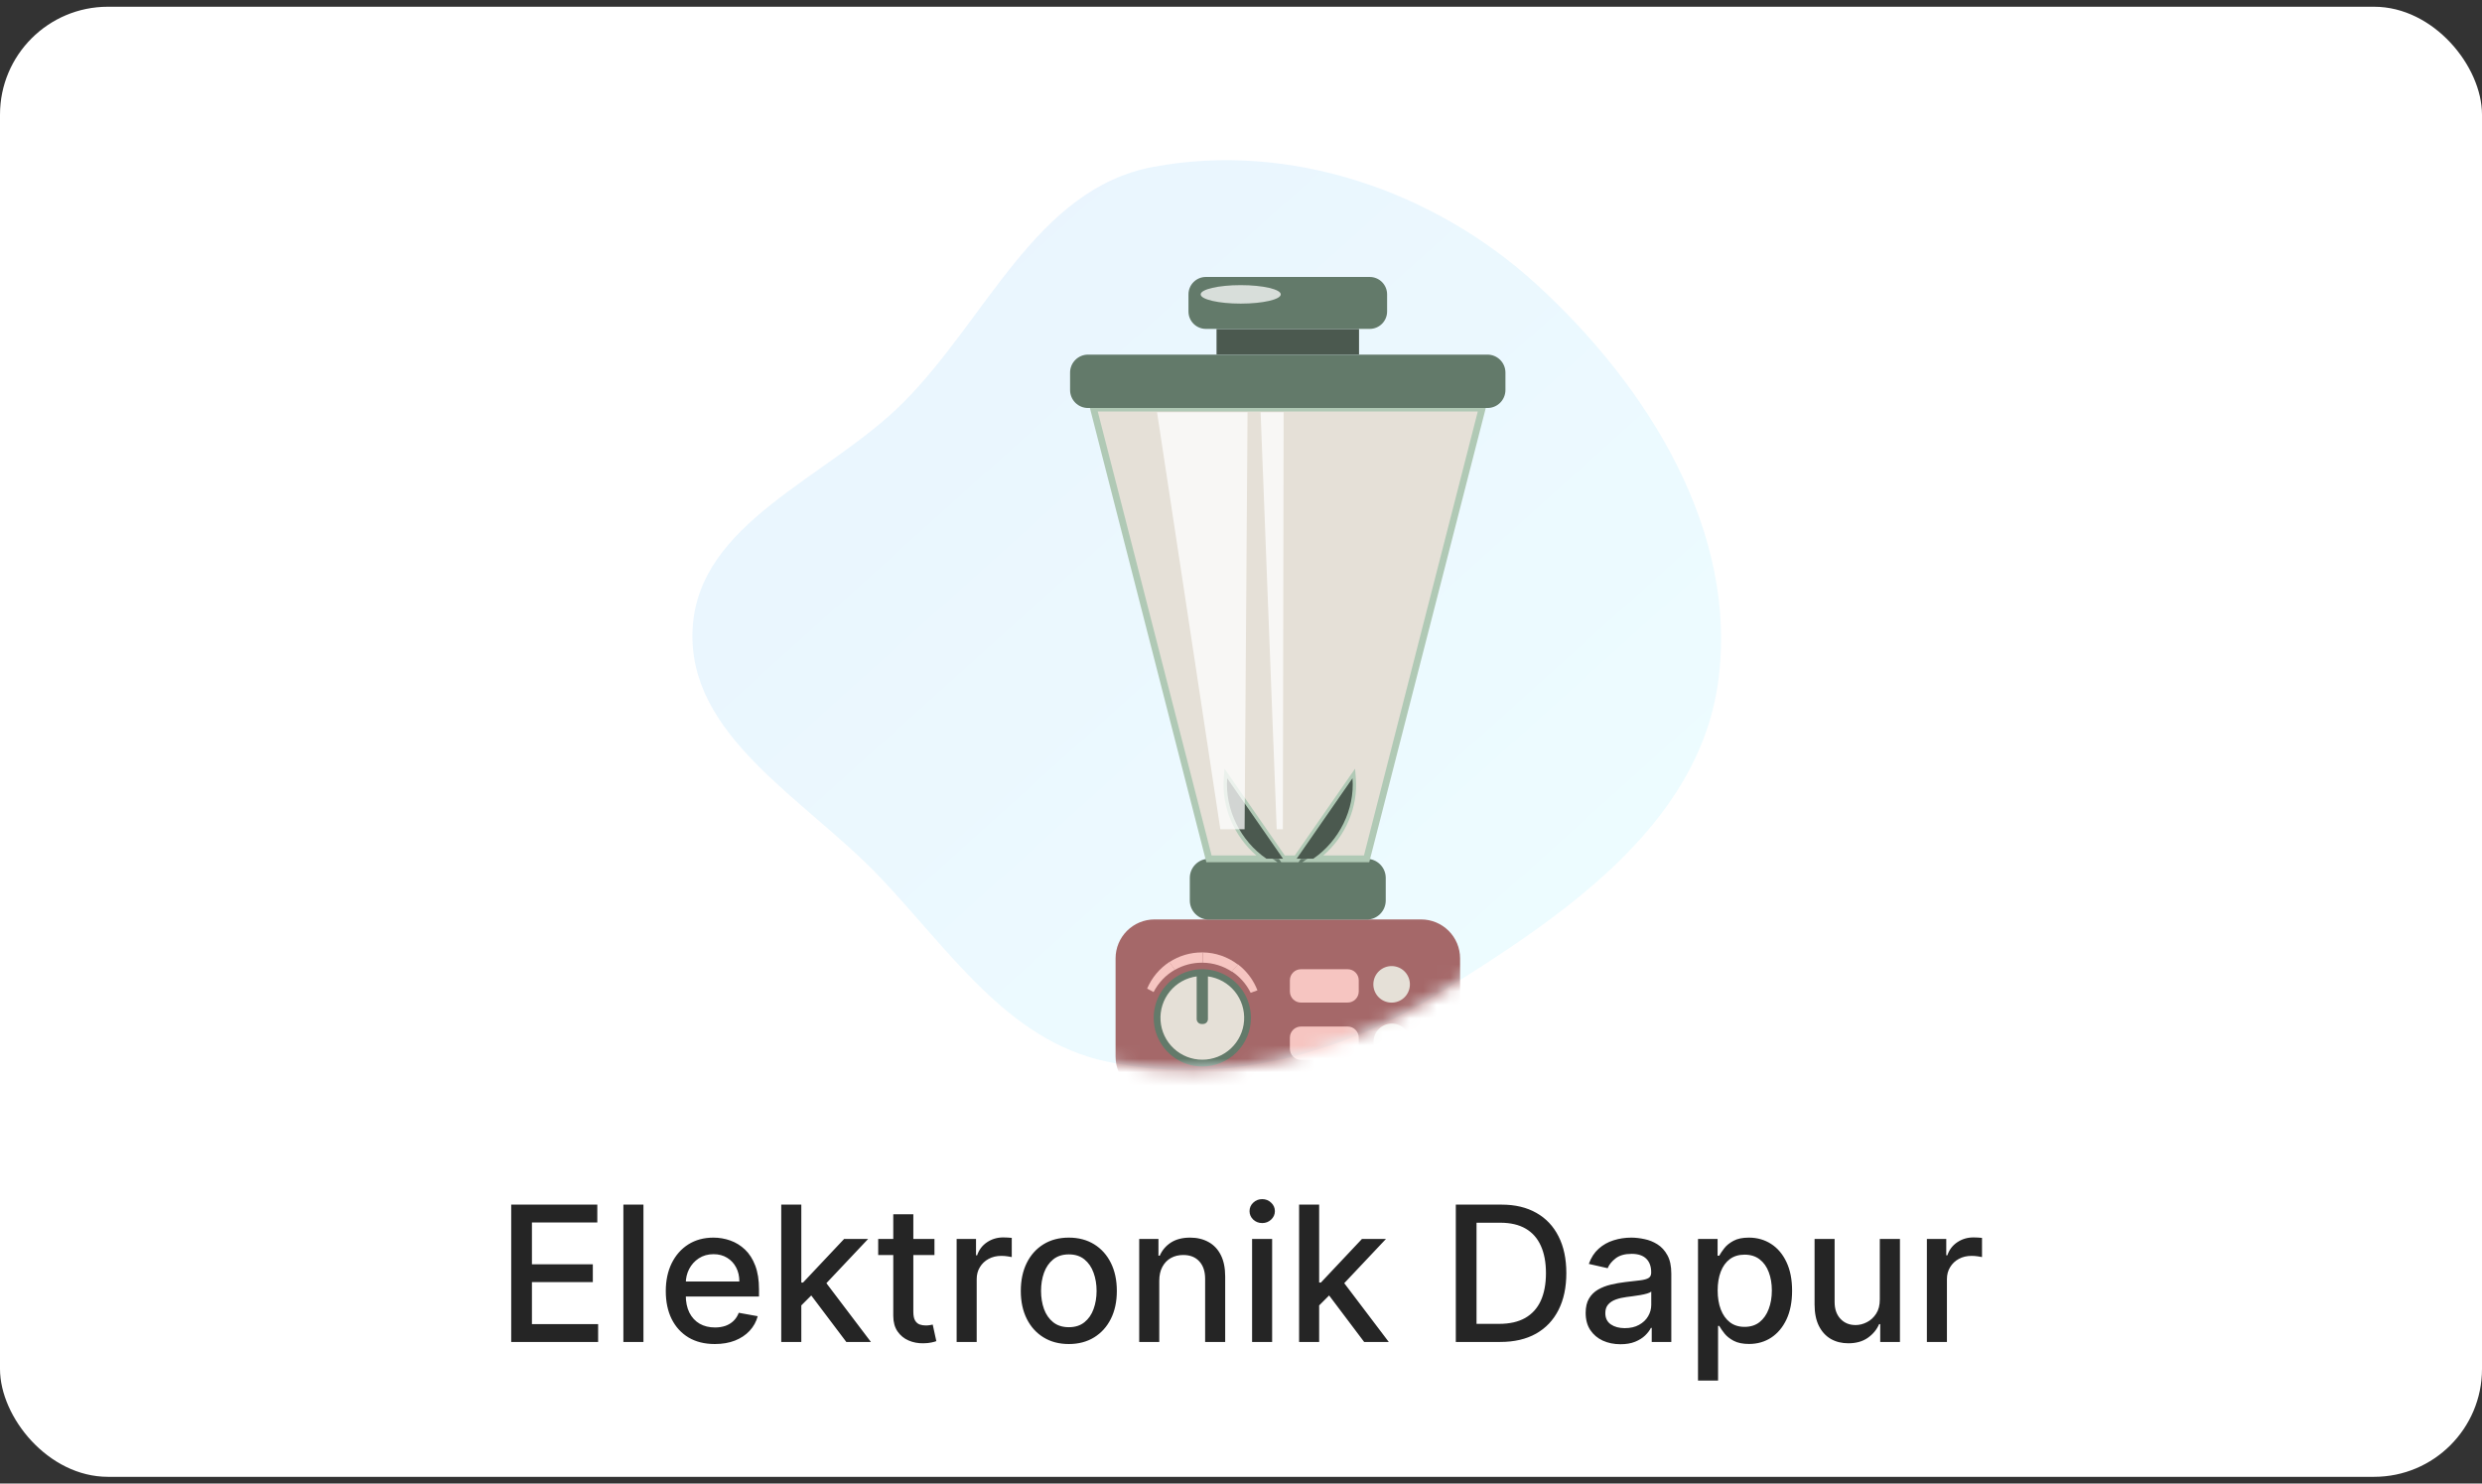 <svg width="184" height="110" viewBox="0 0 184 110" fill="none" xmlns="http://www.w3.org/2000/svg">
<rect x="0" y="0" width="184" height="110" fill="#333333" stroke="none"/>
<g clip-path="url(#clip0_103_3116)">
<rect y="0.5" width="184" height="109" rx="8" fill="white"/>
<path fill-rule="evenodd" clip-rule="evenodd" d="M65.148 64.949C59.655 59.205 50.934 54.569 51.345 46.632C51.757 38.694 61.358 35.468 66.969 29.839C73.198 23.59 76.824 13.995 85.497 12.373C95.61 10.482 106.29 14.127 113.886 21.065C122.195 28.656 128.923 39.471 127.362 50.616C125.865 61.305 115.681 68.065 106.506 73.749C99.147 78.307 90.488 80.507 82.02 78.705C74.642 77.135 70.363 70.4 65.148 64.949Z" fill="url(#paint0_linear_103_3116)" fill-opacity="0.59"/>
<mask id="mask0_103_3116" style="mask-type:alpha" maskUnits="userSpaceOnUse" x="51" y="11" width="77" height="69">
<path fill-rule="evenodd" clip-rule="evenodd" d="M65.15 64.953C59.656 59.209 50.935 54.573 51.346 46.636C51.758 38.698 61.359 35.472 66.97 29.842C73.199 23.594 76.825 13.999 85.498 12.377C95.611 10.486 106.291 14.131 113.887 21.069C122.196 28.66 128.924 39.474 127.363 50.62C125.866 61.309 115.682 68.069 106.507 73.752C99.148 78.311 90.489 80.511 82.022 78.709C74.643 77.139 70.364 70.404 65.15 64.953Z" fill="#C4C4C4"/>
</mask>
<g mask="url(#mask0_103_3116)">
<path d="M105.362 68.172H85.582C84.819 68.174 84.088 68.478 83.548 69.017C83.008 69.557 82.704 70.288 82.702 71.051V78.356C82.704 79.119 83.008 79.85 83.548 80.39C84.088 80.93 84.819 81.234 85.582 81.236H105.362C106.125 81.234 106.856 80.929 107.396 80.39C107.935 79.85 108.24 79.119 108.242 78.356V71.051C108.24 70.288 107.935 69.557 107.396 69.018C106.856 68.478 106.125 68.174 105.362 68.172ZM89.132 78.81C88.469 78.81 87.82 78.614 87.269 78.245C86.717 77.876 86.287 77.353 86.034 76.74C85.78 76.127 85.713 75.453 85.843 74.802C85.972 74.151 86.291 73.554 86.76 73.085C87.23 72.616 87.827 72.296 88.478 72.167C89.129 72.037 89.803 72.104 90.416 72.358C91.028 72.612 91.552 73.041 91.921 73.593C92.289 74.144 92.486 74.793 92.486 75.456C92.486 76.346 92.133 77.199 91.504 77.828C90.875 78.457 90.022 78.81 89.132 78.81Z" fill="#A56869"/>
<path d="M101.312 63.676H89.623C88.84 63.676 88.205 64.311 88.205 65.094V66.767C88.205 67.55 88.84 68.185 89.623 68.185H101.312C102.095 68.185 102.73 67.55 102.73 66.767V65.094C102.73 64.311 102.095 63.676 101.312 63.676Z" fill="#637A6A"/>
<path d="M109.879 30.25L101.308 63.671H97.355C99.264 62.369 100.447 60.018 100.264 57.705C98.883 59.694 97.504 61.682 96.125 63.671H95.114C93.735 61.681 92.355 59.692 90.975 57.705C90.791 60.018 91.975 62.369 93.884 63.671H89.625L81.055 30.25H109.879Z" fill="#E5E0D7"/>
<path d="M101.507 63.931H96.543L97.216 63.472C98.032 62.912 98.71 62.174 99.197 61.313C99.684 60.452 99.969 59.491 100.029 58.503L96.263 63.931H94.986L91.219 58.498C91.279 59.486 91.563 60.447 92.051 61.308C92.538 62.169 93.215 62.907 94.031 63.467L94.705 63.927H89.431L89.382 63.738L80.736 30.008H110.209L110.128 30.323L101.507 63.931ZM98.1 63.429H101.116L109.554 30.512H81.382L89.82 63.429H93.141C91.487 62.007 90.552 59.832 90.723 57.695L90.779 56.991L95.245 63.429H95.99L100.458 56.991L100.513 57.695C100.688 59.832 99.752 62.014 98.1 63.429Z" fill="#B0C9B5"/>
<path d="M111.604 27.621V28.927C111.601 29.278 111.461 29.615 111.212 29.863C110.964 30.111 110.627 30.25 110.276 30.252H80.662C80.311 30.252 79.972 30.113 79.722 29.865C79.473 29.616 79.331 29.28 79.329 28.927V27.621C79.33 27.269 79.471 26.932 79.72 26.683C79.969 26.434 80.306 26.294 80.658 26.293H110.271C110.624 26.293 110.962 26.433 111.212 26.682C111.462 26.93 111.602 27.268 111.604 27.621Z" fill="#637A6A"/>
<path d="M100.751 24.391H90.186V26.287H100.751V24.391Z" fill="#4B594F"/>
<path d="M102.831 21.824V23.097C102.831 23.439 102.695 23.767 102.453 24.008C102.212 24.25 101.884 24.386 101.542 24.386H89.395C89.053 24.386 88.726 24.25 88.484 24.008C88.242 23.767 88.106 23.439 88.106 23.097V21.824C88.106 21.482 88.242 21.154 88.484 20.913C88.726 20.671 89.053 20.535 89.395 20.535H101.537C101.707 20.535 101.875 20.567 102.032 20.632C102.189 20.696 102.331 20.791 102.452 20.911C102.572 21.031 102.667 21.173 102.732 21.33C102.797 21.487 102.831 21.655 102.831 21.824Z" fill="#637A6A"/>
<path d="M89.13 72.106C88.467 72.106 87.818 72.302 87.267 72.671C86.715 73.039 86.286 73.563 86.032 74.176C85.778 74.789 85.711 75.463 85.841 76.114C85.97 76.764 86.29 77.362 86.759 77.831C87.228 78.3 87.825 78.62 88.476 78.749C89.127 78.878 89.801 78.812 90.414 78.558C91.027 78.304 91.55 77.874 91.919 77.323C92.288 76.771 92.484 76.123 92.484 75.46C92.484 74.57 92.131 73.717 91.502 73.088C90.873 72.459 90.02 72.106 89.13 72.106ZM89.296 75.551C89.296 75.581 89.284 75.61 89.263 75.632C89.243 75.653 89.214 75.666 89.184 75.668H89.074C89.044 75.666 89.016 75.653 88.996 75.631C88.975 75.609 88.964 75.581 88.964 75.551V72.233C88.964 72.219 88.967 72.204 88.972 72.191C88.978 72.178 88.986 72.166 88.996 72.156C89.006 72.145 89.019 72.137 89.032 72.132C89.045 72.126 89.06 72.123 89.074 72.123H89.184C89.199 72.123 89.213 72.126 89.227 72.131C89.24 72.137 89.253 72.145 89.263 72.155C89.273 72.165 89.281 72.177 89.287 72.191C89.293 72.204 89.296 72.219 89.296 72.233V75.551Z" fill="#E5E0D7"/>
<path d="M89.132 79.075C88.419 79.075 87.722 78.864 87.129 78.467C86.536 78.071 86.074 77.508 85.801 76.849C85.528 76.19 85.457 75.465 85.596 74.766C85.735 74.066 86.078 73.424 86.583 72.919C87.087 72.415 87.729 72.072 88.429 71.933C89.128 71.793 89.853 71.865 90.512 72.138C91.171 72.411 91.734 72.873 92.13 73.466C92.527 74.059 92.738 74.756 92.738 75.469C92.737 76.425 92.357 77.342 91.681 78.018C91.005 78.694 90.088 79.074 89.132 79.075ZM88.714 72.395C87.934 72.501 87.224 72.899 86.727 73.509C86.23 74.119 85.983 74.895 86.036 75.68C86.089 76.465 86.438 77.2 87.013 77.737C87.588 78.274 88.345 78.573 89.132 78.573C89.918 78.573 90.676 78.274 91.251 77.737C91.825 77.2 92.175 76.465 92.228 75.68C92.281 74.895 92.034 74.119 91.537 73.509C91.039 72.899 90.329 72.501 89.549 72.395V75.559C89.549 75.656 89.511 75.748 89.443 75.817C89.375 75.885 89.283 75.924 89.186 75.924H89.077C88.981 75.924 88.888 75.885 88.82 75.817C88.752 75.748 88.714 75.656 88.714 75.559V72.395Z" fill="#637A6A"/>
<path d="M104.485 73.296C104.657 72.568 104.206 71.838 103.478 71.666C102.75 71.495 102.02 71.946 101.848 72.674C101.676 73.402 102.127 74.132 102.855 74.303C103.584 74.475 104.313 74.024 104.485 73.296Z" fill="#E5E0D7"/>
<path d="M104.139 78.208C104.668 77.679 104.668 76.822 104.139 76.292C103.61 75.763 102.752 75.763 102.223 76.292C101.694 76.822 101.694 77.679 102.223 78.208C102.752 78.737 103.61 78.737 104.139 78.208Z" fill="#E5E0D7"/>
<path d="M99.907 71.863H96.446C95.992 71.863 95.624 72.231 95.624 72.685V73.513C95.624 73.967 95.992 74.335 96.446 74.335H99.907C100.361 74.335 100.729 73.967 100.729 73.513V72.685C100.729 72.231 100.361 71.863 99.907 71.863Z" fill="#F6C5C1"/>
<path d="M99.907 76.113H96.446C95.992 76.113 95.624 76.481 95.624 76.935V77.763C95.624 78.217 95.992 78.585 96.446 78.585H99.907C100.361 78.585 100.729 78.217 100.729 77.763V76.935C100.729 76.481 100.361 76.113 99.907 76.113Z" fill="#F6C5C1"/>
<path d="M95.116 63.669H93.885C91.976 62.367 90.793 60.016 90.977 57.703C92.357 59.692 93.737 61.681 95.116 63.669Z" fill="#4B594F"/>
<path d="M97.357 63.669H96.127C97.506 61.679 98.886 59.691 100.266 57.703C100.449 60.016 99.266 62.367 97.357 63.669Z" fill="#4B594F"/>
<path opacity="0.75" d="M85.777 30.566L90.469 61.483H92.267L92.485 30.566H85.777Z" fill="white"/>
<path opacity="0.75" d="M93.454 30.566L94.647 61.483H95.104L95.16 30.566H93.454Z" fill="white"/>
<path opacity="0.75" d="M94.949 21.826C94.949 22.204 93.619 22.511 91.979 22.511C90.34 22.511 89.01 22.204 89.01 21.826C89.01 21.449 90.339 21.141 91.979 21.141C93.62 21.141 94.949 21.45 94.949 21.826Z" fill="white"/>
<path d="M87.1 71.902C86.425 72.29 85.876 72.865 85.52 73.557L85.041 73.302C85.383 72.495 85.956 71.808 86.689 71.328L87.1 71.902Z" fill="#F6C5C1"/>
<path d="M89.162 70.617V71.379H89.099C88.397 71.378 87.707 71.561 87.098 71.911L86.686 71.337C87.403 70.866 88.242 70.617 89.099 70.618L89.162 70.617Z" fill="#F6C5C1"/>
<path d="M91.773 71.518L91.313 72.039C90.674 71.618 89.928 71.389 89.163 71.379V70.617C90.107 70.629 91.022 70.945 91.773 71.518Z" fill="#F6C5C1"/>
<path d="M93.219 73.431L92.715 73.609C92.446 73.066 92.06 72.589 91.583 72.215C91.495 72.147 91.406 72.082 91.313 72.02L91.773 71.5C91.861 71.567 91.946 71.638 92.028 71.711C92.557 72.181 92.965 72.771 93.219 73.431Z" fill="#F6C5C1"/>
</g>
<path d="M37.898 99.5V89.318H44.281V90.641H39.434V93.743H43.948V95.06H39.434V98.178H44.341V99.5H37.898ZM47.701 89.318V99.5H46.214V89.318H47.701ZM52.992 99.654C52.239 99.654 51.591 99.493 51.048 99.172C50.508 98.847 50.09 98.391 49.795 97.805C49.503 97.215 49.357 96.524 49.357 95.731C49.357 94.949 49.503 94.26 49.795 93.663C50.09 93.067 50.501 92.601 51.028 92.266C51.558 91.932 52.178 91.764 52.887 91.764C53.318 91.764 53.736 91.835 54.14 91.978C54.544 92.121 54.907 92.344 55.229 92.649C55.55 92.954 55.804 93.35 55.989 93.837C56.175 94.321 56.268 94.91 56.268 95.602V96.129H50.198V95.016H54.811C54.811 94.624 54.732 94.278 54.573 93.977C54.413 93.672 54.19 93.431 53.901 93.256C53.616 93.08 53.282 92.992 52.897 92.992C52.48 92.992 52.115 93.095 51.803 93.3C51.495 93.503 51.257 93.768 51.087 94.096C50.922 94.421 50.839 94.774 50.839 95.155V96.025C50.839 96.535 50.928 96.969 51.107 97.327C51.29 97.685 51.543 97.959 51.868 98.148C52.193 98.333 52.572 98.426 53.007 98.426C53.288 98.426 53.545 98.386 53.777 98.307C54.009 98.224 54.21 98.101 54.379 97.939C54.548 97.776 54.677 97.576 54.767 97.337L56.173 97.591C56.061 98.005 55.859 98.368 55.567 98.68C55.279 98.988 54.916 99.228 54.478 99.401C54.044 99.57 53.548 99.654 52.992 99.654ZM59.284 96.91L59.275 95.095H59.533L62.576 91.864H64.356L60.885 95.543H60.652L59.284 96.91ZM57.917 99.5V89.318H59.404V99.5H57.917ZM62.74 99.5L60.005 95.871L61.029 94.832L64.564 99.5H62.74ZM69.275 91.864V93.057H65.104V91.864H69.275ZM66.222 90.034H67.709V97.258C67.709 97.546 67.752 97.763 67.838 97.909C67.924 98.052 68.035 98.149 68.171 98.202C68.31 98.252 68.461 98.277 68.624 98.277C68.743 98.277 68.847 98.269 68.937 98.252C69.026 98.236 69.096 98.222 69.146 98.212L69.414 99.44C69.328 99.474 69.205 99.507 69.046 99.54C68.887 99.576 68.688 99.596 68.45 99.599C68.058 99.606 67.694 99.537 67.356 99.391C67.018 99.245 66.744 99.019 66.535 98.715C66.327 98.41 66.222 98.027 66.222 97.566V90.034ZM70.919 99.5V91.864H72.356V93.077H72.436C72.575 92.666 72.82 92.343 73.171 92.107C73.526 91.869 73.927 91.749 74.374 91.749C74.467 91.749 74.577 91.753 74.703 91.759C74.832 91.766 74.933 91.774 75.006 91.784V93.206C74.946 93.189 74.84 93.171 74.688 93.151C74.535 93.128 74.383 93.117 74.23 93.117C73.879 93.117 73.566 93.191 73.291 93.34C73.019 93.486 72.803 93.69 72.644 93.952C72.485 94.21 72.406 94.505 72.406 94.837V99.5H70.919ZM79.235 99.654C78.519 99.654 77.895 99.49 77.361 99.162C76.828 98.834 76.413 98.375 76.118 97.785C75.823 97.195 75.676 96.505 75.676 95.717C75.676 94.924 75.823 94.232 76.118 93.638C76.413 93.045 76.828 92.585 77.361 92.256C77.895 91.928 78.519 91.764 79.235 91.764C79.951 91.764 80.576 91.928 81.11 92.256C81.643 92.585 82.058 93.045 82.353 93.638C82.648 94.232 82.795 94.924 82.795 95.717C82.795 96.505 82.648 97.195 82.353 97.785C82.058 98.375 81.643 98.834 81.11 99.162C80.576 99.49 79.951 99.654 79.235 99.654ZM79.24 98.406C79.704 98.406 80.089 98.284 80.394 98.038C80.699 97.793 80.924 97.467 81.07 97.059C81.219 96.651 81.294 96.202 81.294 95.712C81.294 95.224 81.219 94.777 81.07 94.369C80.924 93.958 80.699 93.629 80.394 93.38C80.089 93.131 79.704 93.007 79.24 93.007C78.773 93.007 78.385 93.131 78.077 93.38C77.772 93.629 77.545 93.958 77.396 94.369C77.25 94.777 77.177 95.224 77.177 95.712C77.177 96.202 77.25 96.651 77.396 97.059C77.545 97.467 77.772 97.793 78.077 98.038C78.385 98.284 78.773 98.406 79.24 98.406ZM85.941 94.966V99.5H84.454V91.864H85.881V93.106H85.976C86.151 92.702 86.426 92.377 86.801 92.132C87.179 91.887 87.654 91.764 88.228 91.764C88.748 91.764 89.204 91.874 89.595 92.092C89.986 92.308 90.289 92.629 90.505 93.057C90.72 93.484 90.828 94.013 90.828 94.643V99.5H89.341V94.822C89.341 94.268 89.197 93.836 88.909 93.524C88.621 93.209 88.225 93.052 87.721 93.052C87.376 93.052 87.069 93.126 86.801 93.276C86.536 93.425 86.325 93.644 86.17 93.932C86.017 94.217 85.941 94.562 85.941 94.966ZM92.822 99.5V91.864H94.308V99.5H92.822ZM93.572 90.685C93.314 90.685 93.092 90.599 92.906 90.427C92.724 90.251 92.633 90.042 92.633 89.8C92.633 89.555 92.724 89.346 92.906 89.174C93.092 88.998 93.314 88.91 93.572 88.91C93.831 88.91 94.051 88.998 94.234 89.174C94.419 89.346 94.512 89.555 94.512 89.8C94.512 90.042 94.419 90.251 94.234 90.427C94.051 90.599 93.831 90.685 93.572 90.685ZM97.675 96.91L97.665 95.095H97.924L100.966 91.864H102.746L99.276 95.543H99.042L97.675 96.91ZM96.308 99.5V89.318H97.794V99.5H96.308ZM101.13 99.5L98.396 95.871L99.42 94.832L102.955 99.5H101.13ZM111.221 99.5H107.925V89.318H111.326C112.323 89.318 113.18 89.522 113.896 89.93C114.612 90.334 115.161 90.916 115.542 91.675C115.926 92.43 116.118 93.337 116.118 94.394C116.118 95.455 115.925 96.366 115.537 97.129C115.152 97.891 114.595 98.478 113.866 98.888C113.137 99.296 112.256 99.5 111.221 99.5ZM109.461 98.158H111.137C111.912 98.158 112.557 98.012 113.071 97.72C113.585 97.425 113.969 96.999 114.224 96.442C114.479 95.882 114.607 95.2 114.607 94.394C114.607 93.595 114.479 92.918 114.224 92.361C113.972 91.804 113.596 91.381 113.096 91.093C112.595 90.805 111.974 90.66 111.231 90.66H109.461V98.158ZM120.132 99.669C119.648 99.669 119.21 99.579 118.819 99.401C118.428 99.218 118.118 98.955 117.89 98.61C117.664 98.265 117.551 97.843 117.551 97.342C117.551 96.912 117.634 96.557 117.8 96.278C117.966 96 118.19 95.78 118.471 95.617C118.753 95.455 119.068 95.332 119.416 95.249C119.764 95.166 120.118 95.103 120.48 95.06C120.937 95.007 121.308 94.964 121.593 94.931C121.878 94.895 122.086 94.837 122.215 94.757C122.344 94.678 122.409 94.548 122.409 94.369V94.335C122.409 93.9 122.286 93.564 122.041 93.325C121.799 93.087 121.438 92.967 120.957 92.967C120.457 92.967 120.062 93.078 119.774 93.3C119.489 93.519 119.292 93.763 119.182 94.031L117.785 93.713C117.951 93.249 118.193 92.874 118.511 92.59C118.833 92.301 119.202 92.092 119.62 91.963C120.037 91.831 120.476 91.764 120.937 91.764C121.242 91.764 121.565 91.801 121.907 91.874C122.251 91.943 122.573 92.072 122.871 92.261C123.173 92.45 123.42 92.72 123.612 93.072C123.804 93.42 123.9 93.872 123.9 94.429V99.5H122.449V98.456H122.389C122.293 98.648 122.149 98.837 121.956 99.023C121.764 99.208 121.517 99.362 121.216 99.485C120.914 99.608 120.553 99.669 120.132 99.669ZM120.455 98.476C120.866 98.476 121.217 98.395 121.509 98.232C121.804 98.07 122.028 97.858 122.18 97.596C122.336 97.331 122.414 97.047 122.414 96.746V95.761C122.361 95.814 122.258 95.864 122.105 95.91C121.956 95.954 121.786 95.992 121.593 96.025C121.401 96.055 121.214 96.083 121.032 96.109C120.849 96.133 120.697 96.153 120.574 96.169C120.286 96.206 120.022 96.267 119.784 96.353C119.548 96.439 119.359 96.563 119.217 96.726C119.078 96.885 119.008 97.097 119.008 97.362C119.008 97.73 119.144 98.008 119.416 98.197C119.688 98.383 120.034 98.476 120.455 98.476ZM125.88 102.364V91.864H127.332V93.102H127.456C127.542 92.942 127.667 92.758 127.829 92.55C127.991 92.341 128.217 92.159 128.505 92.003C128.794 91.844 129.175 91.764 129.649 91.764C130.265 91.764 130.815 91.92 131.299 92.231C131.783 92.543 132.163 92.992 132.438 93.579C132.716 94.165 132.855 94.871 132.855 95.697C132.855 96.522 132.718 97.23 132.443 97.82C132.168 98.406 131.79 98.859 131.309 99.177C130.829 99.492 130.28 99.649 129.664 99.649C129.2 99.649 128.82 99.571 128.525 99.415C128.233 99.26 128.005 99.077 127.839 98.869C127.673 98.66 127.546 98.474 127.456 98.312H127.367V102.364H125.88ZM127.337 95.682C127.337 96.219 127.415 96.689 127.57 97.094C127.726 97.498 127.952 97.815 128.247 98.043C128.542 98.269 128.903 98.381 129.33 98.381C129.775 98.381 130.146 98.264 130.444 98.028C130.742 97.79 130.968 97.467 131.12 97.059C131.276 96.651 131.354 96.192 131.354 95.682C131.354 95.178 131.278 94.726 131.125 94.325C130.976 93.924 130.751 93.607 130.449 93.375C130.151 93.143 129.778 93.027 129.33 93.027C128.9 93.027 128.535 93.138 128.237 93.36C127.942 93.582 127.718 93.892 127.566 94.29C127.413 94.688 127.337 95.151 127.337 95.682ZM139.358 96.333V91.864H140.85V99.5H139.388V98.178H139.308C139.133 98.585 138.851 98.925 138.463 99.197C138.079 99.465 137.6 99.599 137.026 99.599C136.536 99.599 136.102 99.492 135.724 99.276C135.349 99.058 135.054 98.734 134.839 98.307C134.627 97.879 134.521 97.351 134.521 96.721V91.864H136.007V96.542C136.007 97.062 136.151 97.477 136.44 97.785C136.728 98.093 137.103 98.247 137.563 98.247C137.842 98.247 138.119 98.178 138.394 98.038C138.672 97.899 138.902 97.689 139.085 97.407C139.27 97.125 139.361 96.767 139.358 96.333ZM142.847 99.5V91.864H144.284V93.077H144.363C144.502 92.666 144.748 92.343 145.099 92.107C145.454 91.869 145.855 91.749 146.302 91.749C146.395 91.749 146.504 91.753 146.63 91.759C146.76 91.766 146.861 91.774 146.934 91.784V93.206C146.874 93.189 146.768 93.171 146.615 93.151C146.463 93.128 146.31 93.117 146.158 93.117C145.807 93.117 145.493 93.191 145.218 93.34C144.947 93.486 144.731 93.69 144.572 93.952C144.413 94.21 144.333 94.505 144.333 94.837V99.5H142.847Z" fill="#252525"/>
</g>
<defs>
<linearGradient id="paint0_linear_103_3116" x1="113.206" y1="70.039" x2="70.787" y2="22.927" gradientUnits="userSpaceOnUse">
<stop stop-color="#E0F9FF"/>
<stop offset="1" stop-color="#DAEEFC"/>
</linearGradient>
<clipPath id="clip0_103_3116">
<rect y="0.5" width="184" height="109" rx="8" fill="white"/>
</clipPath>
</defs>
</svg>
